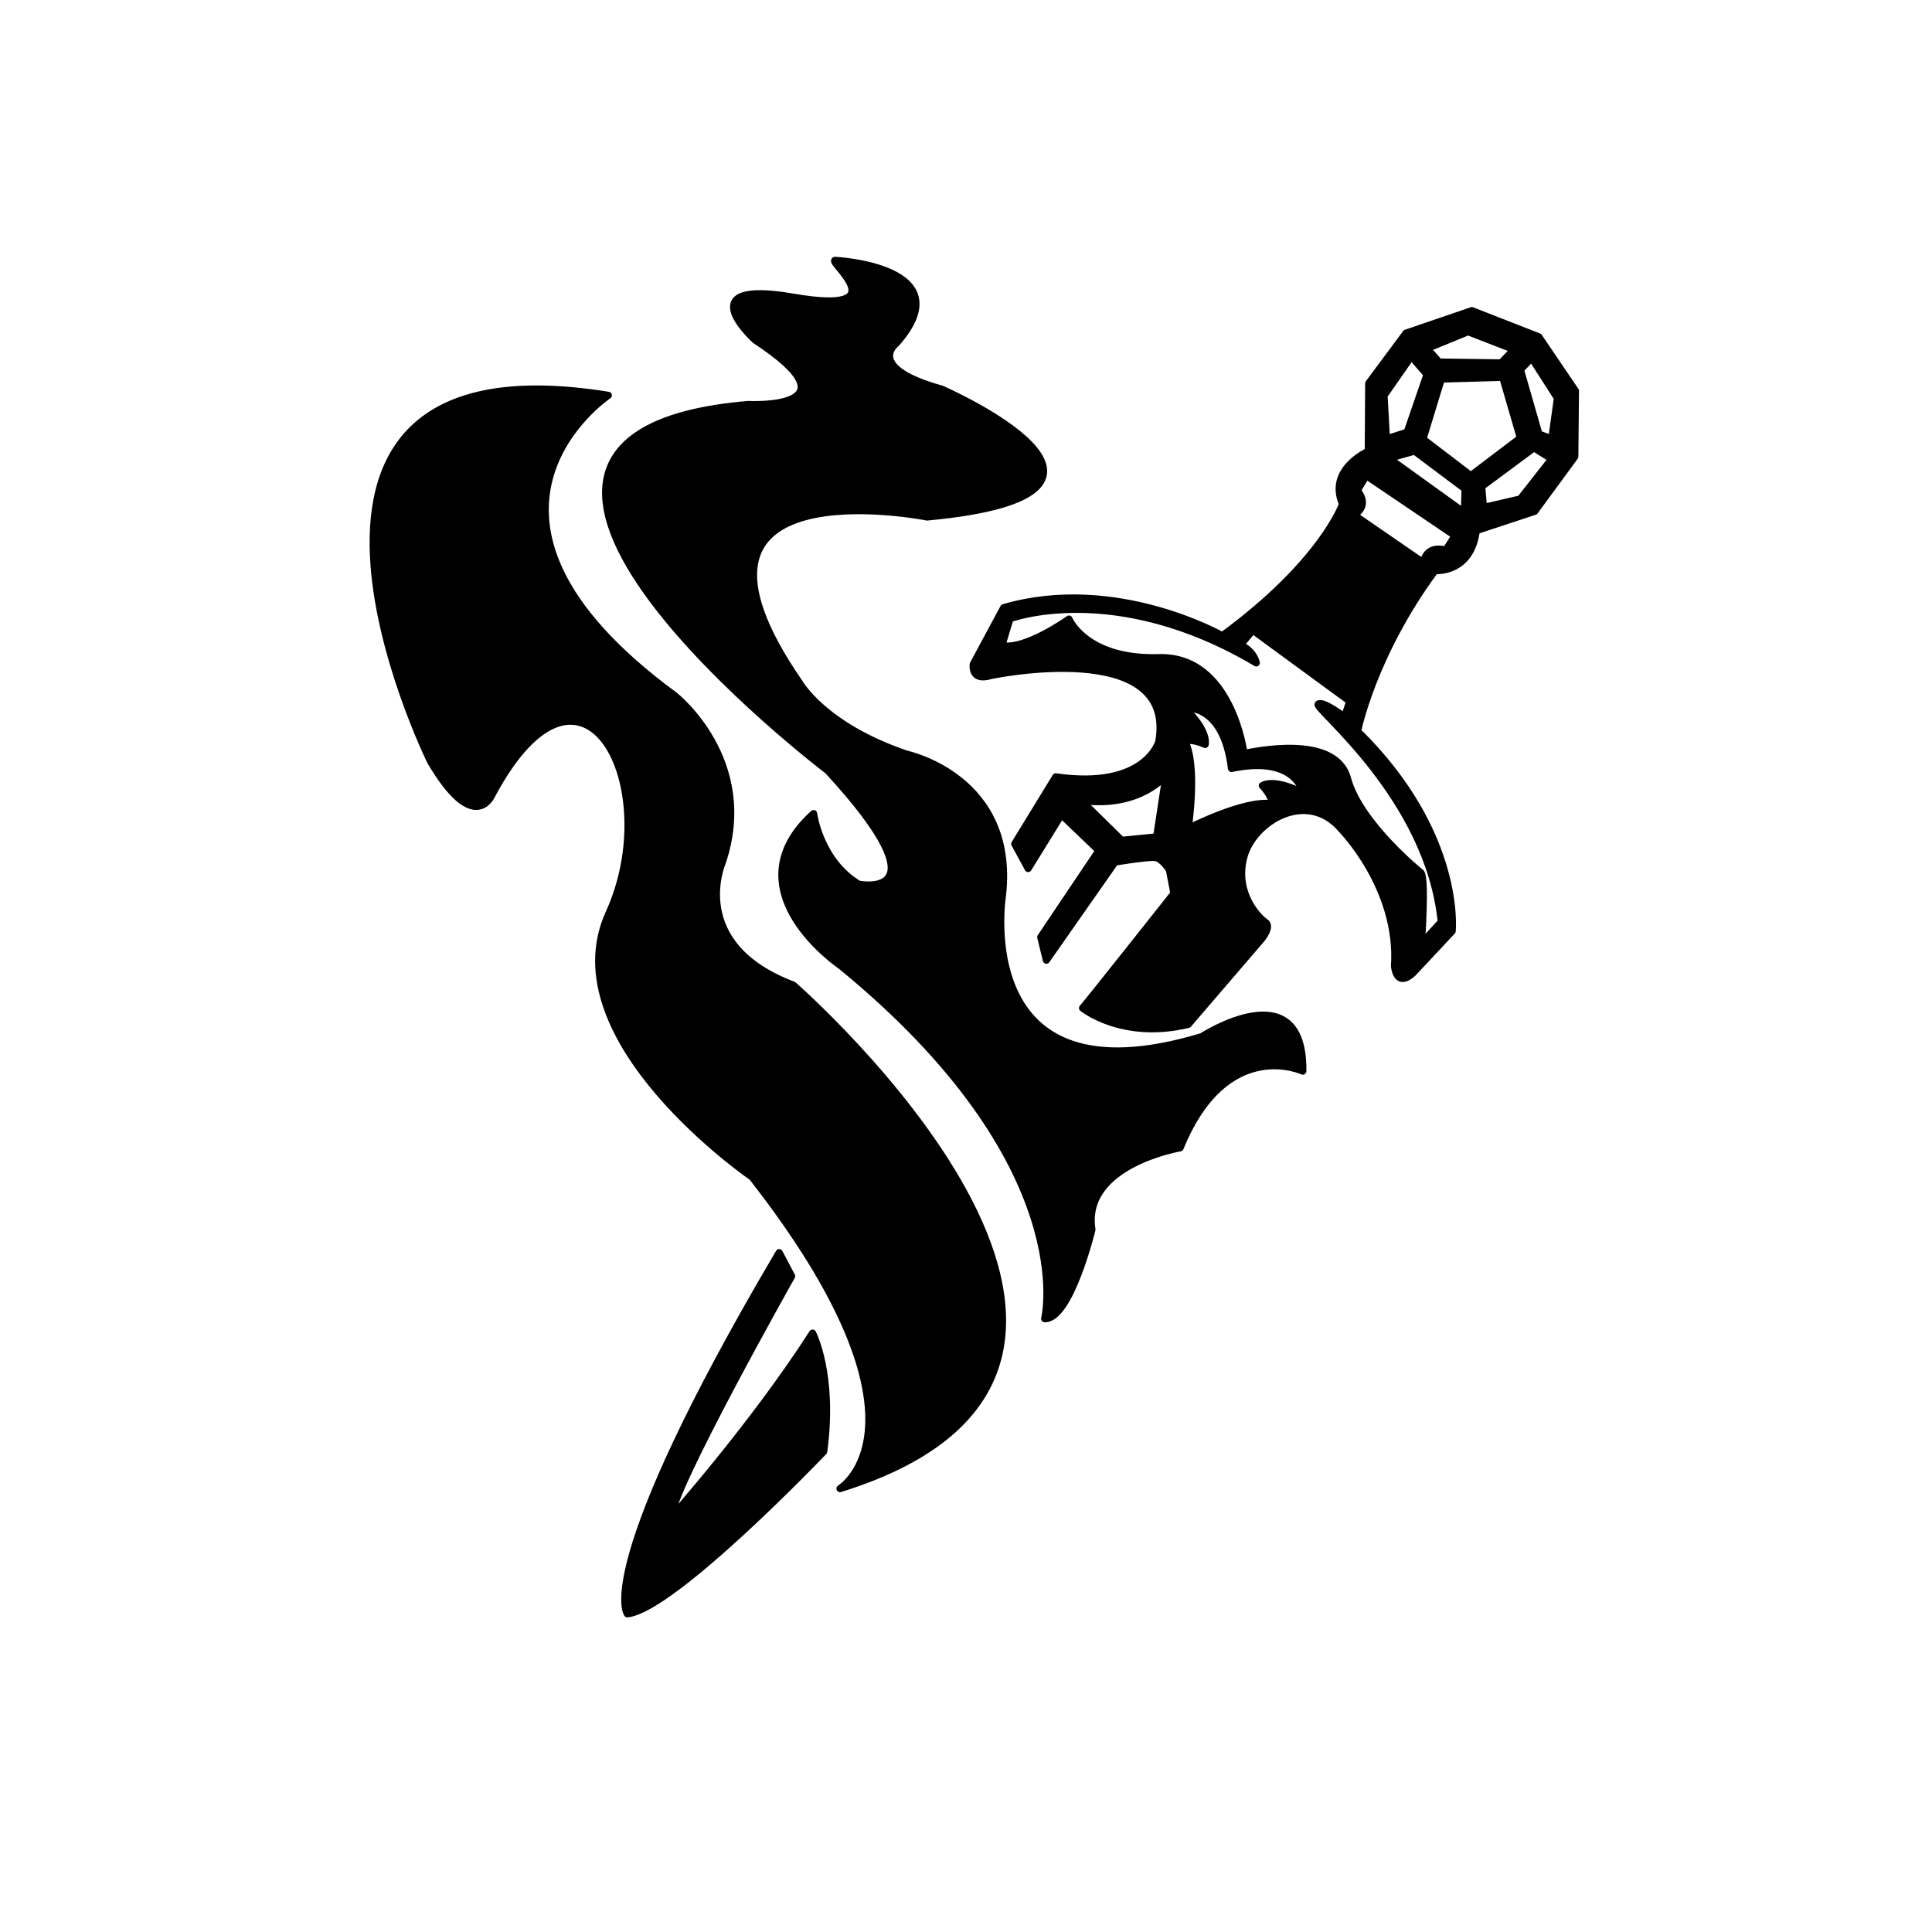 <?xml version="1.0" encoding="UTF-8" standalone="no"?>
<svg 
  xmlns="http://www.w3.org/2000/svg" 
  xmlns:xlink="http://www.w3.org/1999/xlink" 
  xml:space="preserve" 
  width="100%" height="100%" 
  viewBox="0 0 1080 1080" 
  version="1.1"
  style="fill-rule:evenodd;clip-rule:evenodd;stroke-linecap:round;stroke-linejoin:round;stroke-miterlimit:1.5;">
    <path d="M442.523,713.398c0,0 -67.669,119.977 -67.304,134.974c0,0 46.455,-52.307 79.009,-103.15c0,-0 12.071,23.044 6.219,66.206c-0,0 -83.764,87.788 -109.735,90.714c0,0 -19.565,-24.897 84.861,-201.912l6.95,13.168Zm132.224,-227.895l-7.495,-13.786l22.942,-37.456c50.194,7.257 57.589,-19.665 57.589,-19.665c10.3,-58.993 -93.875,-36.987 -93.875,-36.987c-11.471,3.511 -9.832,-6.321 -9.832,-6.321l16.997,-31.604c62.646,-18.26 122.2,15.685 122.2,15.685c55.95,-40.968 67.232,-73.605 67.232,-73.605c-8.51,-19.417 14.383,-29.485 14.383,-29.485l0.24,-37.996l20.856,-28.047l36.796,-12.585l37.397,14.623l20.495,30.204l-0.359,36.797l-22.414,30.564l-32.627,10.767c-3.141,24.19 -23.077,22.322 -23.077,22.322c-34.823,47.113 -43.309,89.836 -43.309,89.836c58.525,57.355 52.884,111.741 52.884,111.741l-22.174,23.672c-9.29,8.091 -10.039,-4.177 -10.039,-4.177c2.847,-43.431 -29.665,-76.432 -29.665,-76.432c-19.327,-22.773 -49.592,-4.345 -54.686,15.882c-5.094,20.226 8.54,33.71 12.136,36.107c3.596,2.397 -2.098,9.289 -2.098,9.289l-41.051,47.794c-37.007,8.84 -59.031,-9.139 -59.031,-9.139c3.146,-3.446 51.09,-64.065 51.09,-64.065l-2.547,-13.184c-0,-0 -3.896,-6.293 -7.791,-6.892c-3.895,-0.6 -22.623,2.547 -22.623,2.547l-38.355,54.835l-3.147,-12.884l32.512,-48.394l-20.975,-20.076l-18.579,30.115Zm29.623,-38.046l22.654,22.294l19.537,-1.918l5.274,-34.519c-0,-0 -14.383,18.578 -47.465,14.143Zm152.435,-159.647l38.834,26.729c2.157,-10.668 12.585,-6.952 12.585,-6.952l5.154,-8.151l-49.622,-33.56l-5.034,8.27c7.432,9.229 -1.917,13.664 -1.917,13.664Zm38.641,-42.369l26.752,20.435l27.712,-21.01l-9.876,-33.944l-34.328,0.959l-10.26,33.56Zm-20.424,-0.095l11.602,-3.74l11.095,-32.314l-8.794,-10.068l-15.246,21.862l1.343,24.26Zm85.244,-2.685l7.191,2.685l3.165,-22.822l-14.383,-22.437l-6.329,6.52l10.356,36.054Zm-171.851,186.912c-4.538,-37.077 -26.198,-33.704 -26.198,-33.704c13.659,12.945 11.473,20.276 11.473,20.276c-7.604,-3.359 -11.461,-2.044 -11.461,-2.044c7.372,13.822 1.974,49.032 1.974,49.032c0,0 31.643,-16.3 47.105,-13.783c0,-0 0,-4.076 -5.633,-10.188c-0,-0 6.232,-4.435 22.893,4.314c-0,0 -3.596,-21.574 -40.153,-13.903Zm140.879,-145.872l20.616,-4.795l17.547,-22.342l-9.972,-6.232l-29.246,21.67l1.055,11.699Zm9.877,-80.834l7.191,-7.479l-25.698,-9.972l-22.945,9.397l6.74,7.575l34.712,0.479Zm-279.118,158.023c13.078,2.72 37.502,-14.826 37.502,-14.826c0,0 9.469,22.774 50.221,21.575c40.752,-1.199 47.617,53.577 47.617,53.577c5.066,-0.959 51.027,-11.267 57.859,13.987c6.832,25.254 41.112,52.738 41.112,52.738c2.757,3.955 0.21,39.521 0.21,39.521l11.114,-12.088c-6.95,-69.865 -71.51,-119.585 -68.813,-121.732c2.697,-2.148 14.683,7.191 14.683,7.191l2.996,-8.84l-54.236,-39.703l-6.892,8.24c7.791,3.596 8.84,10.039 8.84,10.039c-78.958,-46.895 -137.689,-24.721 -137.689,-24.721l-4.524,15.042Zm216.379,-104.676l42.19,30.377l0.384,-13.271l-28.229,-21.172l-14.345,4.066Zm-306.861,575.919c0,0 59.163,-35.721 -49.116,-174.139c0,0 -112.135,-76.962 -79.987,-147.511c32.149,-70.548 -14.303,-161.692 -65.513,-66.088c0,0 -9.656,23.118 -34.237,-18.728c0,0 -118.312,-239.87 99.328,-204.663c-0,-0 -100.133,67.205 37.035,167.802c0,-0 46.18,36.282 26.519,93.738c0,-0 -19.66,45.693 39.779,68.097c0,-0 244.877,213.691 26.192,281.492Zm114.391,-94.979c0,-0 21.718,-86.251 -113.735,-197.154c0,0 -62.869,-42.319 -15.431,-85.184c-0,0 3.429,26.291 25.147,39.436c0,0 50.867,10.359 -17.146,-63.44c0,-0 -246.902,-187.534 -44.579,-204.68c-0,-0 64.011,3.429 4,-36.007c0,-0 -38.292,-34.292 21.147,-24.004c59.439,10.287 19.432,-20.004 23.433,-20.576c-0,0 72.013,3.43 34.292,46.295c-0,-0 -18.289,13.55 25.147,25.635c0,0 133.739,58.38 -8.001,71.525c-0,0 -157.172,-31.434 -71.442,92.589c0,-0 13.574,24.29 60.011,40.007c0,-0 60.772,12.859 53.605,78.586c-0,-0 -19.313,118.782 111.425,79.3c0,-0 57.154,-37.15 56.439,19.289c0,0 -42.865,-20.004 -68.584,42.865c0,0 -55.01,9.288 -49.294,45.723c-0,-0 -12.146,50.295 -26.434,49.795Z" 
    fill="currentColor" 
    stroke="currentColor" 
    stroke-width="4"/>
</svg>